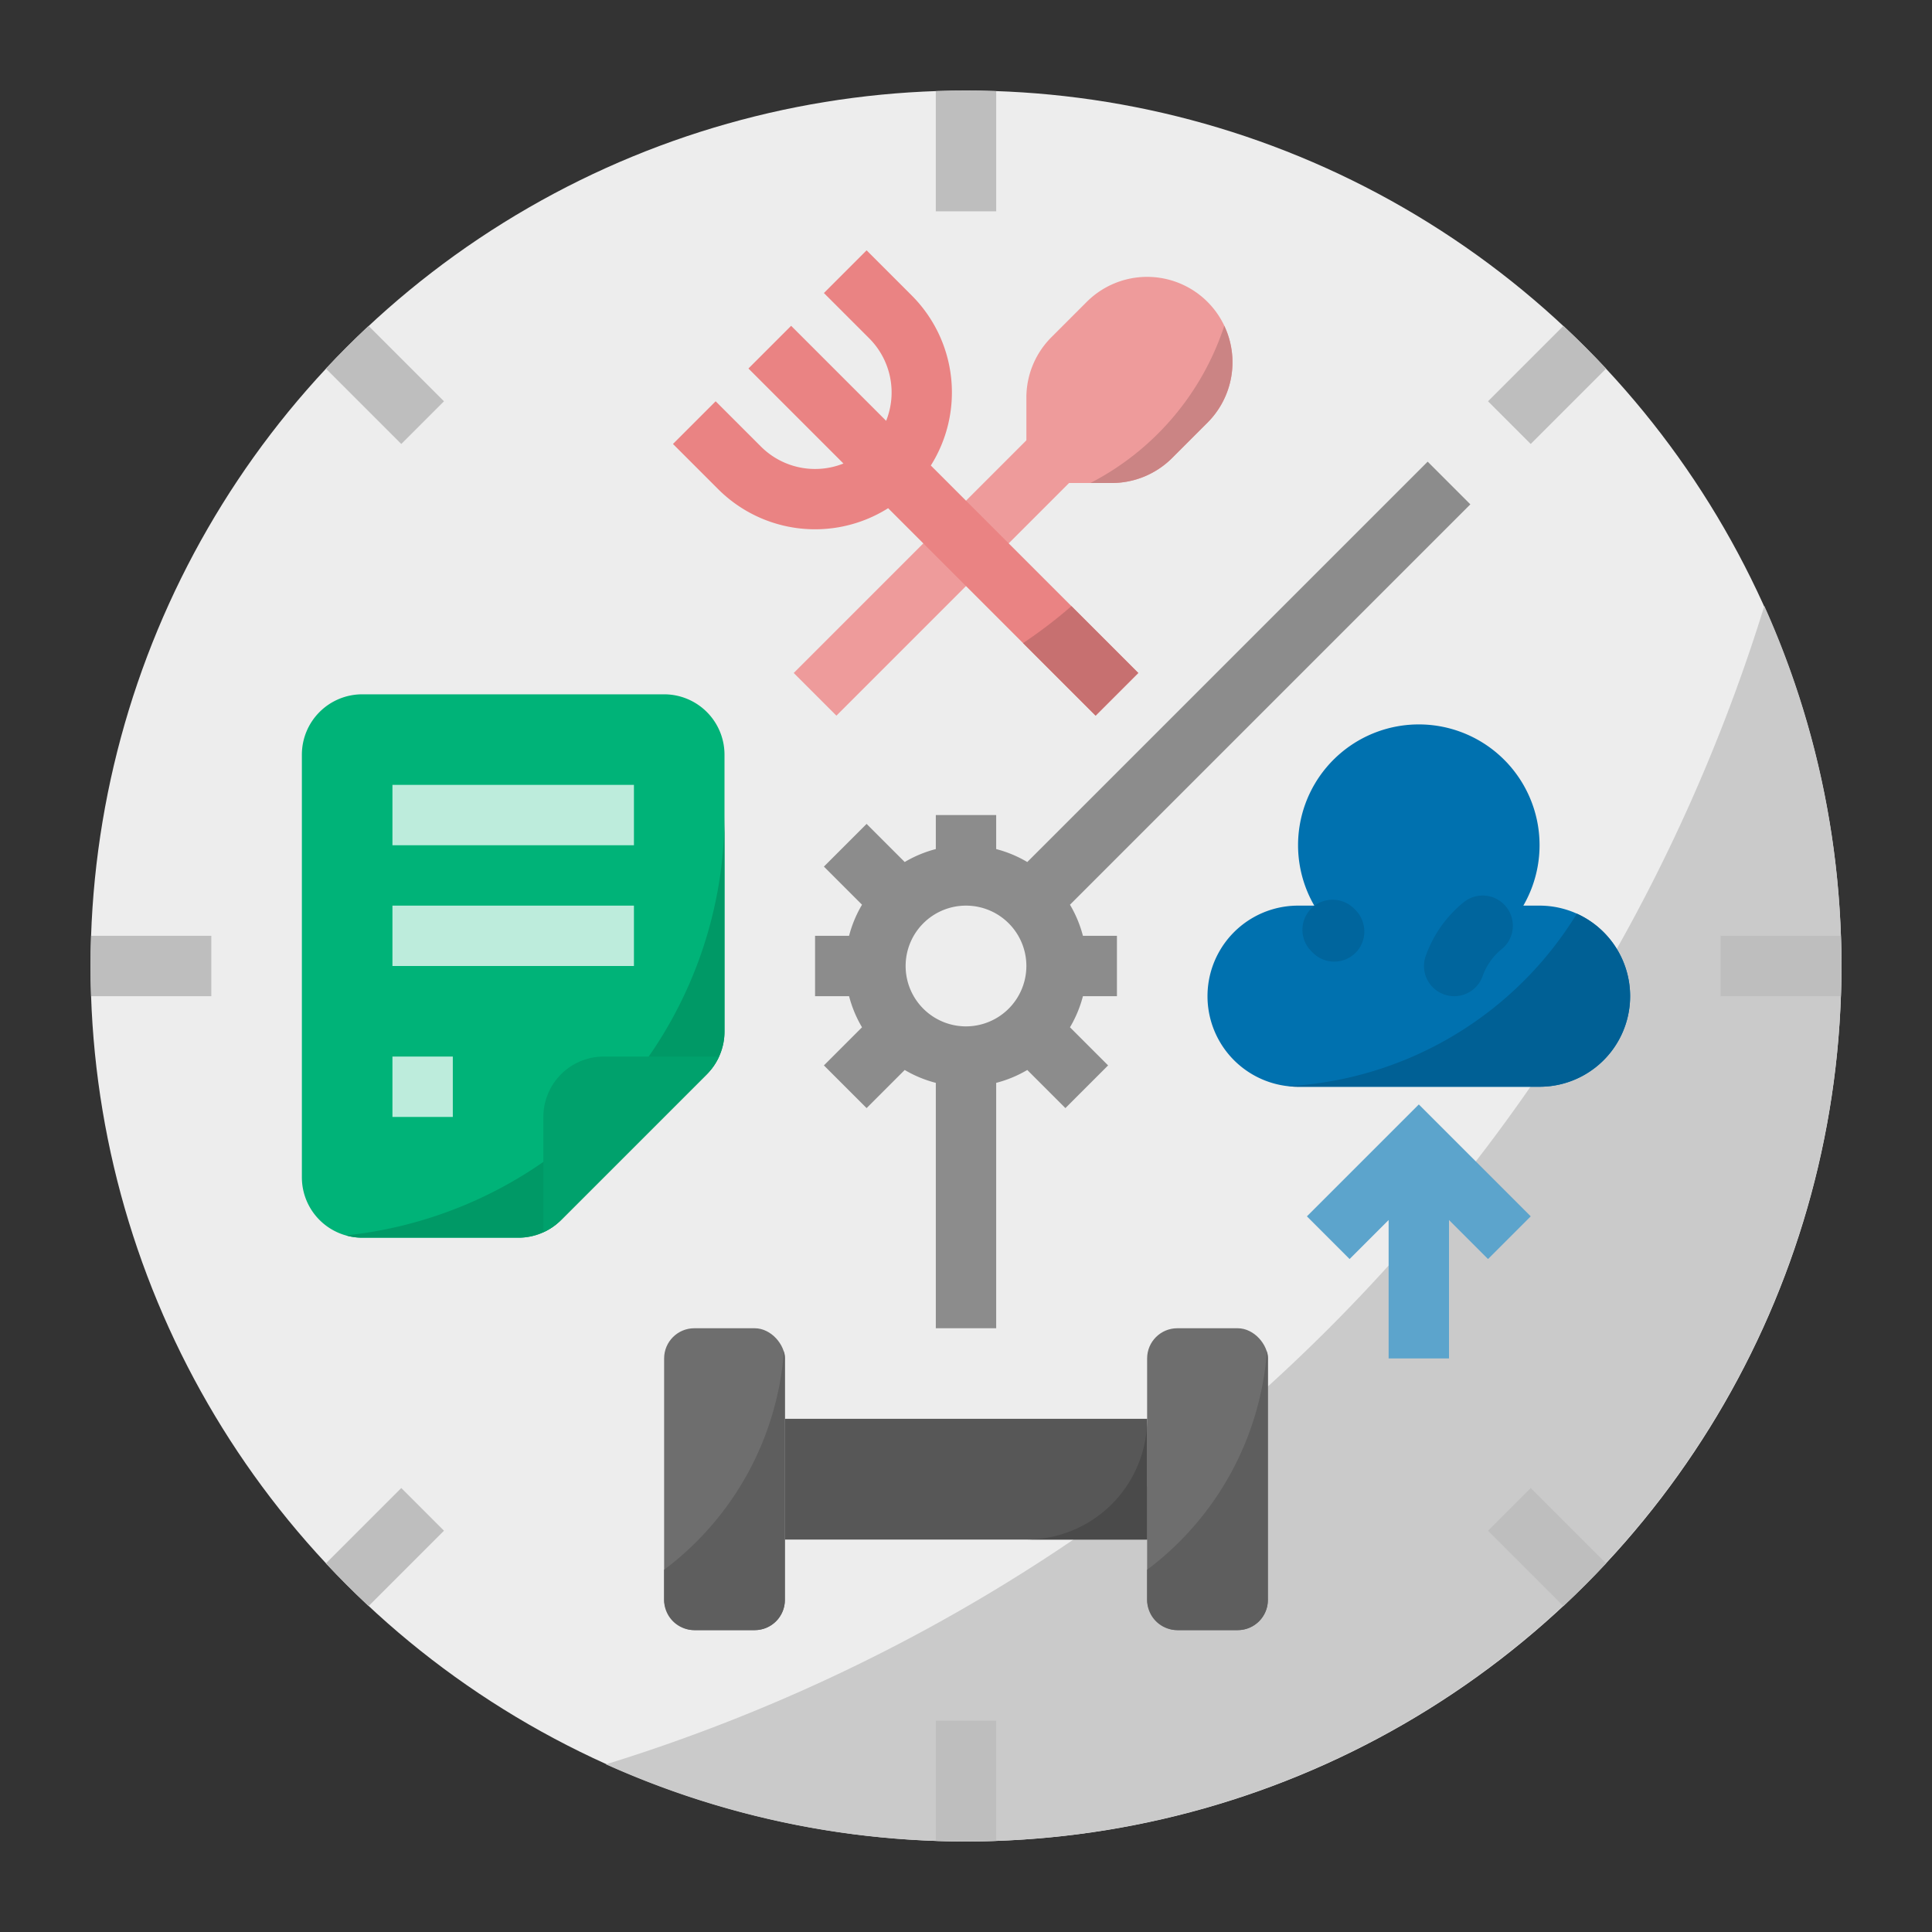 <?xml version="1.0" ?><svg viewBox="0 0 512 512" xmlns="http://www.w3.org/2000/svg"><rect x="0" y="0" width="512" height="512" fill="#333333" stroke="none"/><defs><style>.cls-1{fill:#ededed;}.cls-2{fill:#cacaca;}.cls-3{fill:#bebebe;}.cls-4{fill:#0071af;}.cls-5{fill:#6e6e6e;}.cls-6{fill:#575757;}.cls-7{fill:#00659d;}.cls-8{fill:#5ca4cc;}.cls-9{fill:#00b378;}.cls-10{fill:#bdecdc;}.cls-11{fill:#ee9b9b;}.cls-12{fill:#ea8383;}.cls-13{fill:#8c8c8c;}.cls-14{fill:#096;}.cls-15{fill:#00a16c;}.cls-16{fill:#006095;}.cls-17{fill:#5e5e5e;}.cls-18{fill:#4a4a4a;}.cls-19{fill:#c77070;}.cls-20{fill:#cb8484;}</style></defs><title/><g data-name="/ FLAT" id="_FLAT"><circle class="cls-1" cx="256" cy="256" r="232"/><path class="cls-2" d="M160.579,467.566A232.179,232.179,0,0,0,467.566,160.579,465.055,465.055,0,0,1,160.579,467.566Z"/><path class="cls-3" d="M248,24.152V56h16V24.152C261.343,24.062,258.679,24,256,24S250.657,24.062,248,24.152Z"/><path class="cls-3" d="M414.322,86.364l-19.979,19.979,11.314,11.314L425.636,97.678Q420.175,91.828,414.322,86.364Z"/><path class="cls-3" d="M487.848,248H456v16h31.848c.09-2.657.152-5.321.152-8S487.938,250.657,487.848,248Z"/><path class="cls-3" d="M394.343,405.657,414.322,425.636q5.85-5.462,11.314-11.314l-19.979-19.979Z"/><path class="cls-3" d="M248,487.848c2.657.09,5.321.152,8,.152s5.343-.062,8-.152V456H248Z"/><path class="cls-3" d="M86.364,414.322q5.462,5.85,11.314,11.314l19.979-19.979-11.314-11.314Z"/><path class="cls-3" d="M24,256c0,2.679.062,5.343.152,8H56V248H24.152C24.062,250.657,24,253.321,24,256Z"/><path class="cls-3" d="M86.364,97.678l19.979,19.979,11.314-11.314L97.678,86.364Q91.828,91.825,86.364,97.678Z"/><path class="cls-4" d="M408,240h-4.3a32,32,0,1,0-55.4,0H344a24,24,0,0,0,0,48h64a24,24,0,0,0,0-48Z"/><rect class="cls-5" height="80" rx="8" width="32" x="176" y="352"/><rect class="cls-5" height="80" rx="8" width="32" x="304" y="352"/><rect class="cls-6" height="32" width="96" x="208" y="376"/><path class="cls-7" d="M348.032,252.596q-.318-.311-.628-.628a7.989,7.989,0,0,1,1.759-12.478h0a8.088,8.088,0,0,1,9.804,1.418q.062.062.125.125a8.088,8.088,0,0,1,1.419,9.804l0,0A7.989,7.989,0,0,1,348.032,252.596Z"/><path class="cls-7" d="M385.383,264h-0a7.996,7.996,0,0,1-7.564-10.622,32.155,32.155,0,0,1,10.106-14.298,7.995,7.995,0,0,1,12.537,3.591l0.0.001a7.979,7.979,0,0,1-2.501,8.866,16.079,16.079,0,0,0-5.05,7.146A7.979,7.979,0,0,1,385.383,264Z"/><polygon class="cls-8" points="405.657 322.343 376 292.687 346.343 322.343 357.657 333.657 368 323.314 368 360 384 360 384 323.314 394.343 333.657 405.657 322.343"/><path class="cls-9" d="M187.314,284.686l-38.627,38.627A16,16,0,0,1,137.373,328H96a16,16,0,0,1-16-16V200a16,16,0,0,1,16-16h80a16,16,0,0,1,16,16v73.373A16,16,0,0,1,187.314,284.686Z"/><rect class="cls-10" height="16" width="64" x="104" y="208"/><rect class="cls-10" height="16" width="64" x="104" y="240"/><rect class="cls-10" height="16" width="16" x="104" y="280"/><rect class="cls-11" height="16.001" transform="translate(-32.843 220.711) rotate(-45)" width="96.167" x="201.917" y="141.999"/><path class="cls-11" d="M288,80l-9.373,9.373a22.627,22.627,0,0,0-6.627,16V128h22.627a22.627,22.627,0,0,0,16-6.627L320,112a22.627,22.627,0,0,0,0-32l0,0A22.627,22.627,0,0,0,288,80Z"/><path class="cls-12" d="M301.657,178.343,246.678,123.364a36.342,36.342,0,0,0-5.021-45.021l-12-12L218.343,77.657l12,12A20.283,20.283,0,0,1,234.837,111.523L209.657,86.343,198.343,97.657,223.523,122.837a20.283,20.283,0,0,1-21.866-4.495l-12-12-11.314,11.314,12,12a36.33,36.33,0,0,0,45.021,5.021l54.979,54.979Z"/><path class="cls-13" d="M283.553,239.761l106.104-106.104-11.314-11.314-106.104,106.104A31.788,31.788,0,0,0,264,225.013V216H248v9.013a31.806,31.806,0,0,0-8.241,3.432l-10.102-10.102-11.314,11.314,10.102,10.102A31.806,31.806,0,0,0,225.013,248H216v16h9.013a31.806,31.806,0,0,0,3.432,8.241l-10.102,10.102,11.314,11.314,10.102-10.102A31.877,31.877,0,0,0,248,286.97V352h16V286.97a31.877,31.877,0,0,0,8.241-3.414l10.102,10.102,11.314-11.314-10.102-10.102A31.806,31.806,0,0,0,286.987,264H296V248h-9.013A31.788,31.788,0,0,0,283.553,239.761ZM256,272a16,16,0,1,1,16-16A16.018,16.018,0,0,1,256,272Z"/><path class="cls-14" d="M91.686,327.395A15.981,15.981,0,0,0,96,328h41.373a16,16,0,0,0,11.314-4.686l38.627-38.627A16.001,16.001,0,0,0,192,273.373V216A112.013,112.013,0,0,1,91.686,327.395Z"/><path class="cls-15" d="M148.686,323.314l38.627-38.627A15.977,15.977,0,0,0,190.544,280H160a16,16,0,0,0-16,16v30.544A15.977,15.977,0,0,0,148.686,323.314Z"/><path class="cls-16" d="M417.883,242.13a95.957,95.957,0,0,1-76.544,45.719A24.24,24.24,0,0,0,344,288h64a23.999,23.999,0,0,0,9.883-45.87Z"/><path class="cls-17" d="M304,416.001V424a8,8,0,0,0,8,8h16a8,8,0,0,0,8-8V360a7.991,7.991,0,0,0-.251-1.955A79.883,79.883,0,0,1,304,416.001Z"/><path class="cls-17" d="M176,416.001V424a8,8,0,0,0,8,8h16a8,8,0,0,0,8-8V360a7.991,7.991,0,0,0-.251-1.955A79.883,79.883,0,0,1,176,416.001Z"/><path class="cls-18" d="M272,408h32V376A32,32,0,0,1,272,408Z"/><path class="cls-19" d="M271.119,170.434l19.224,19.224,11.314-11.314-17.713-17.713A128.446,128.446,0,0,1,271.119,170.434Z"/><path class="cls-20" d="M288.972,128h5.655a22.627,22.627,0,0,0,16-6.627L320,112a22.615,22.615,0,0,0,4.445-25.648A72.185,72.185,0,0,1,288.972,128Z"/></g></svg>